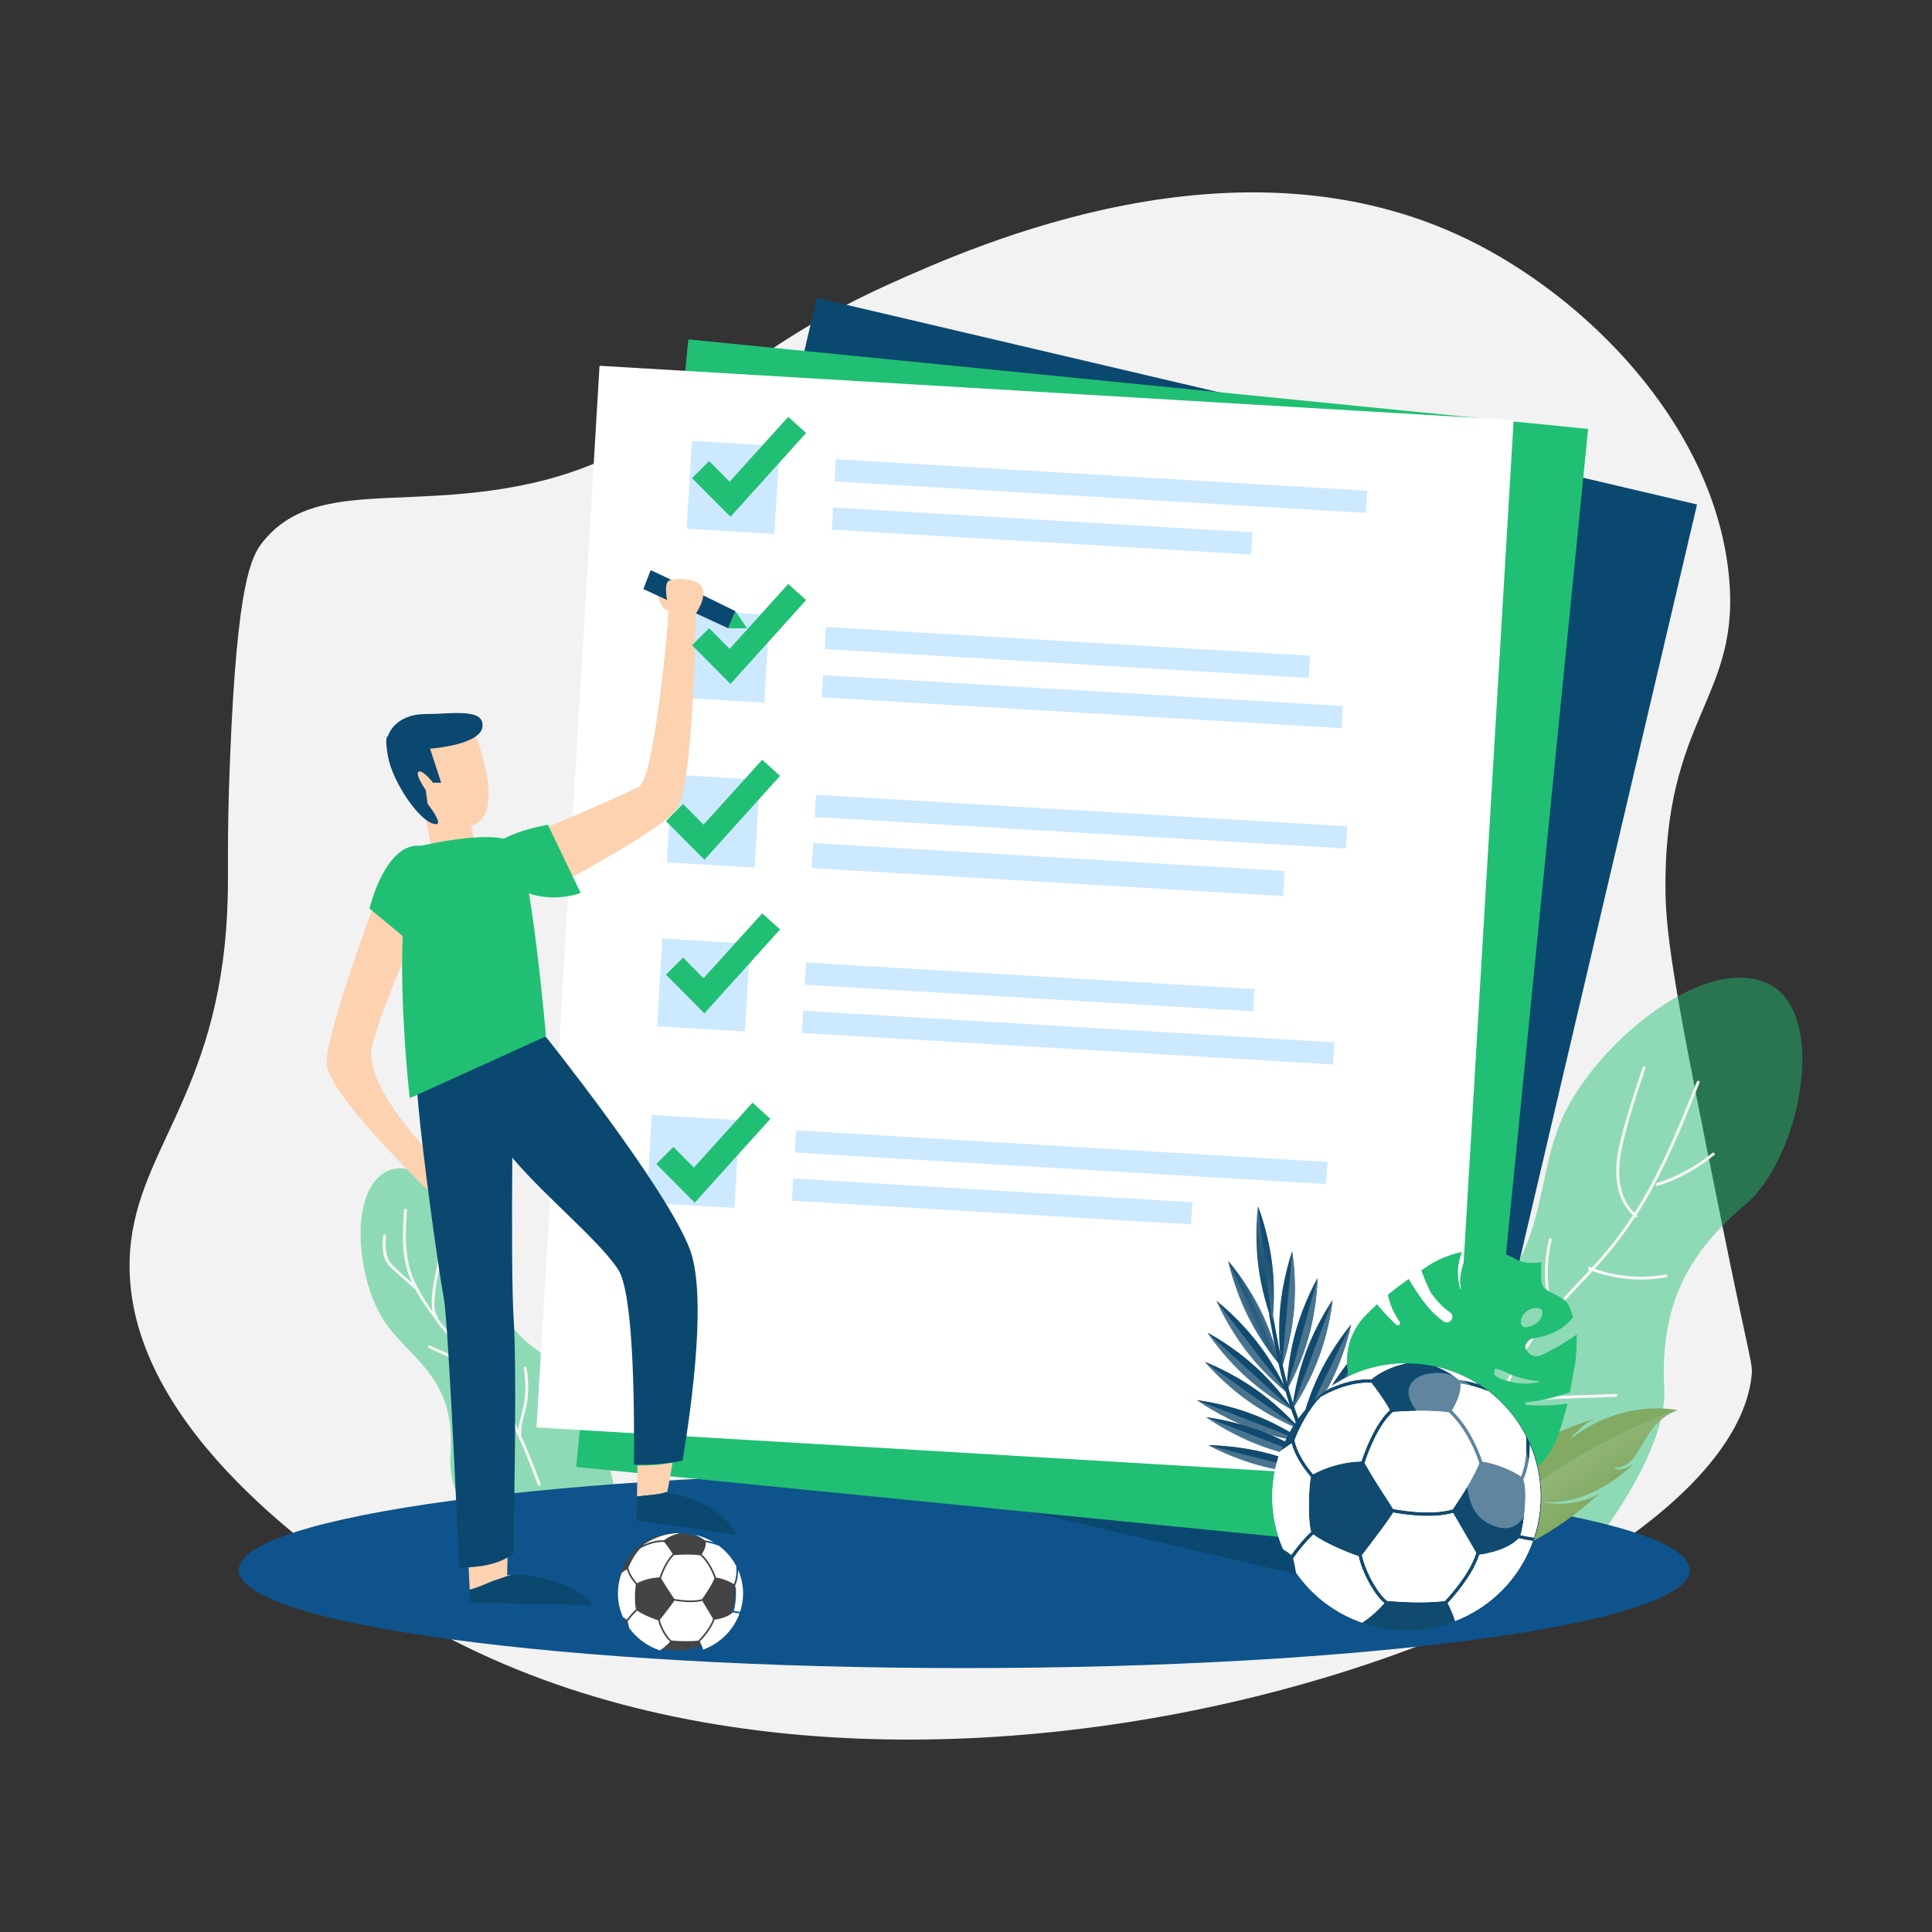 <svg width="1304" height="1304" viewBox="0 0 1304 1304" fill="none" xmlns="http://www.w3.org/2000/svg">
<rect x="0" y="0" width="1304" height="1304" fill="#333333" stroke="none"/>
<path d="M251.15 1074.37C209.161 1045.29 84.695 959.157 87.498 850.73C89.389 777.901 147.352 741.454 153.35 615.358C154.654 588.495 152.763 573.369 155.306 511.038C160.066 392.374 169.65 375.422 177.474 365.642C208.249 327.239 260.213 340.866 331.346 331.086C453.922 314.199 470.092 250.107 600.622 191.558C659.041 165.347 835.473 86.194 990.518 161.566C1070 200.229 1154.89 284.859 1166.56 385.202C1176.66 471.983 1121.77 482.024 1124.18 604.926C1124.9 641.112 1137.28 702.269 1161.99 824.65C1181.42 920.82 1183.25 919.776 1182.21 928.97C1163.23 1096.47 576.303 1299.44 251.15 1074.37Z" fill="#F2F2F2"/>
<path opacity="0.47" d="M355.796 1044.89C355.796 1044.89 300.441 1033.42 304.093 980.543C307.744 927.665 274.427 916.516 257.931 889.458C241.436 862.4 235.502 807.697 258.714 791.919C281.925 776.206 324.891 818.977 328.086 848.382C331.281 877.722 341.583 899.043 370.988 916.907C400.393 934.707 420.605 1014.12 414.672 1019.99C408.739 1025.79 355.796 1044.89 355.796 1044.89Z" fill="#21BF73"/>
<path d="M272.731 816.891C271.819 830.518 270.906 844.601 275.013 857.836C278.991 870.616 287.336 881.96 295.226 892.588C303.571 903.868 313.09 914.169 322.088 924.862C331.02 935.49 338.518 946.965 344.843 959.288C351.95 973.11 357.622 987.65 363.034 1002.19C363.49 1003.36 365.381 1002.84 364.925 1001.67C355.797 977.087 345.821 952.376 329.782 931.317C313.025 909.279 291.574 890.11 279.708 864.617C272.731 849.621 273.579 832.995 274.622 816.891C274.818 815.587 272.862 815.587 272.731 816.891Z" fill="#F7F7F7"/>
<path d="M295.29 888.154C292.422 885.546 293.269 878.179 293.53 874.788C293.921 868.92 295.16 863.183 296.334 857.38C298.42 847.013 300.441 836.451 298.159 825.954C297.898 824.715 296.008 825.236 296.268 826.475C299.007 838.994 295.356 851.447 293.074 863.704C292.03 869.246 291.248 874.854 291.444 880.461C291.574 883.33 291.574 887.437 293.921 889.524C294.834 890.371 296.203 889.002 295.29 888.154Z" fill="#F7F7F7"/>
<path d="M258.583 834.169C258.061 840.689 257.67 847.73 261.778 853.207C263.995 856.206 267.059 858.488 269.797 860.966C273.123 863.9 276.383 866.834 279.708 869.768C280.621 870.615 282.055 869.246 281.077 868.398C275.731 863.639 269.993 859.14 265.038 853.989C259.691 848.513 260.017 841.275 260.539 834.169C260.604 832.93 258.648 832.93 258.583 834.169Z" fill="#F7F7F7"/>
<path d="M325.217 924.992C314.133 918.472 301.941 913.582 290.335 908.171C289.227 907.649 288.184 909.345 289.357 909.866C300.963 915.278 313.155 920.168 324.239 926.688C325.348 927.34 326.326 925.644 325.217 924.992Z" fill="#F7F7F7"/>
<path d="M351.819 968.741C351.232 960.852 354.884 953.159 355.927 945.465C356.905 938.032 356.644 930.534 355.405 923.167C355.21 921.928 353.319 922.45 353.514 923.688C354.884 931.773 354.949 939.988 353.58 948.073C352.406 954.984 349.342 961.635 349.863 968.741C349.928 969.98 351.884 969.98 351.819 968.741Z" fill="#F7F7F7"/>
<path opacity="0.47" d="M930.665 1037.14C930.665 1037.14 894.349 949.182 971.48 904.39C1048.61 859.532 1032.64 802.612 1054.74 754.038C1076.84 705.464 1147.46 645.48 1191.27 662.954C1235.08 680.428 1216.05 780.705 1178.16 812.849C1140.28 844.992 1120.33 879.483 1123.27 937.316C1126.27 995.148 1034.72 1098.23 1020.97 1095.56C1007.21 1092.88 930.665 1037.14 930.665 1037.14Z" fill="#21BF73"/>
<path d="M1001.6 1015.75C997.104 997.169 1002.39 976.892 1008.38 959.222C1014.64 940.771 1022.79 922.124 1033.62 905.824C1045.94 887.372 1062.11 871.985 1077.04 855.685C1092.23 839.059 1105.07 820.933 1115.77 801.112C1127.96 778.488 1137.54 754.56 1147.13 730.696C1147.58 729.523 1145.69 729.001 1145.24 730.175C1136.37 752.278 1127.5 774.38 1116.48 795.57C1105.73 816.304 1092.82 835.408 1077.1 852.686C1062.37 868.92 1046.33 884.112 1033.75 902.172C1022.73 918.016 1014.51 936.272 1007.99 954.398C1001.08 973.566 994.822 995.93 999.712 1016.27C999.973 1017.51 1001.86 1016.99 1001.6 1015.75Z" fill="#F7F7F7"/>
<path d="M1105.01 820.216C1091.19 808.806 1091.38 789.507 1094.97 773.468C1098.95 755.668 1104.75 738.129 1110.62 720.916C1111.01 719.743 1109.12 719.221 1108.73 720.395C1105.47 729.979 1102.34 739.629 1099.47 749.278C1096.66 758.667 1093.8 768.121 1092.04 777.771C1089.3 793.158 1090.73 810.892 1103.58 821.52C1104.55 822.368 1105.99 820.998 1105.01 820.216Z" fill="#F7F7F7"/>
<path d="M1118.83 800.46C1132.79 795.962 1145.7 788.92 1157.04 779.596C1158.02 778.814 1156.65 777.445 1155.67 778.227C1144.59 787.355 1131.94 794.201 1118.31 798.57C1117.14 798.961 1117.59 800.852 1118.83 800.46Z" fill="#F7F7F7"/>
<path d="M1048.22 884.829C1043.85 869.181 1043.53 852.816 1047.31 837.038C1047.57 835.799 1045.74 835.277 1045.42 836.516C1041.64 852.62 1041.9 869.376 1046.33 885.35C1046.66 886.524 1048.55 886.002 1048.22 884.829Z" fill="#F7F7F7"/>
<path d="M1072.48 856.989C1089.1 863.574 1107.16 865.269 1124.7 862.074C1125.94 861.879 1125.42 859.988 1124.18 860.184C1106.97 863.313 1089.3 861.553 1073 855.098C1071.82 854.642 1071.3 856.532 1072.48 856.989Z" fill="#F7F7F7"/>
<path d="M1015.82 960.461C1017.38 945.074 1036.88 944.813 1048.35 944.357C1062.43 943.835 1076.45 943.314 1090.54 942.792C1091.77 942.727 1091.77 940.771 1090.54 940.836C1074.04 941.488 1057.48 941.814 1040.98 942.727C1029.7 943.314 1015.23 947.03 1013.86 960.461C1013.73 961.7 1015.69 961.7 1015.82 960.461Z" fill="#F7F7F7"/>
<path d="M650.826 1125.87C921.254 1125.87 1140.48 1096.24 1140.48 1059.7C1140.48 1023.15 921.254 993.518 650.826 993.518C380.399 993.518 161.174 1023.15 161.174 1059.7C161.174 1096.24 380.399 1125.87 650.826 1125.87Z" fill="#0E538C"/>
<path d="M1145.41 340.495L551.314 201.048L376.558 945.577L970.658 1085.02L1145.41 340.495Z" fill="#0B4870"/>
<path d="M1071.89 289.505L464.607 229.077L388.878 990.125L996.16 1050.55L1071.89 289.505Z" fill="#21BF73"/>
<path d="M1021.63 283.513L404.652 246.886L362.113 963.446L979.096 1000.07L1021.63 283.513Z" fill="white"/>
<path d="M526.218 301.132L466.993 297.616L463.478 356.841L522.702 360.357L526.218 301.132Z" fill="#CCE9FF"/>
<path d="M519.438 415.03L460.212 411.514L456.696 470.74L515.922 474.256L519.438 415.03Z" fill="#CCE9FF"/>
<path d="M512.853 526.323L453.628 522.807L450.112 582.032L509.337 585.548L512.853 526.323Z" fill="#CCE9FF"/>
<path d="M506.268 636.962L447.043 633.446L443.527 692.671L502.752 696.187L506.268 636.962Z" fill="#CCE9FF"/>
<path d="M499.161 756.075L439.935 752.559L436.42 811.784L495.645 815.3L499.161 756.075Z" fill="#CCE9FF"/>
<path d="M922.799 331.231L564.194 309.943L563.305 324.912L921.91 346.2L922.799 331.231Z" fill="#CCE9FF"/>
<path d="M845.41 359.309L562.301 342.503L561.412 357.472L844.522 374.279L845.41 359.309Z" fill="#CCE9FF"/>
<path d="M884.233 442.557L557.518 423.162L556.629 438.131L883.344 457.526L884.233 442.557Z" fill="#CCE9FF"/>
<path d="M906.378 476.522L555.583 455.697L554.694 470.666L905.49 491.491L906.378 476.522Z" fill="#CCE9FF"/>
<path d="M909.367 557.727L550.763 536.439L549.874 551.408L908.479 572.696L909.367 557.727Z" fill="#CCE9FF"/>
<path d="M867.082 587.891L548.828 568.998L547.823 585.919L866.077 604.813L867.082 587.891Z" fill="#CCE9FF"/>
<path d="M846.7 667.62L544.065 649.654L543.177 664.623L845.811 682.589L846.7 667.62Z" fill="#CCE9FF"/>
<path d="M900.697 703.508L542.092 682.219L541.203 697.188L899.809 718.477L900.697 703.508Z" fill="#CCE9FF"/>
<path d="M895.937 784.223L537.332 762.935L536.443 777.904L895.048 799.193L895.937 784.223Z" fill="#CCE9FF"/>
<path d="M804.806 811.435L535.365 795.44L534.476 810.409L803.918 826.404L804.806 811.435Z" fill="#CCE9FF"/>
<path d="M368.901 558.568C368.901 558.568 421.322 536.4 431.363 530.924C441.469 525.447 451.053 423.539 451.314 410.043L469.57 414.607C469.57 414.607 468.462 532.684 456.074 547.093C443.686 561.502 380.377 595.146 380.377 595.146L368.901 558.568Z" fill="#FCD2B1"/>
<path d="M443.947 402.023C443.947 402.023 445.772 411.673 451.836 412.52C457.899 413.368 451.836 402.023 451.836 402.023H443.947Z" fill="#FCD2B1"/>
<path d="M439.122 384.876C440.817 385.136 496.433 412.52 496.433 412.52L491.543 424.061L434.232 397.59L439.122 384.876Z" fill="#0B4870"/>
<path d="M451.966 412.586C451.966 412.586 446.62 393.808 451.771 391.787C456.922 389.766 471.331 390.352 473.939 396.677C476.547 403.001 471.918 410.499 469.31 414.803C466.767 419.171 453.14 417.476 451.966 412.586Z" fill="#FCD2B1"/>
<path d="M491.543 424.061H504.191L496.433 412.521L491.543 424.061Z" fill="#21BF73"/>
<path d="M493.042 348.82L467.093 322.74L478.633 311.2L492.455 325.152L532.032 281.338L544.094 292.226L493.042 348.82Z" fill="#21BF73"/>
<path d="M493.042 461.616L467.093 435.536L478.633 423.996L492.455 437.948L532.032 394.134L544.094 405.022L493.042 461.616Z" fill="#21BF73"/>
<path d="M475.438 580.28L449.489 554.2L461.029 542.66L474.852 556.612L514.428 512.798L526.49 523.686L475.438 580.28Z" fill="#21BF73"/>
<path d="M475.438 683.948L449.489 657.868L461.029 646.327L474.852 660.28L514.428 616.466L526.49 627.354L475.438 683.948Z" fill="#21BF73"/>
<path d="M468.918 811.74L442.969 785.66L454.509 774.12L468.332 788.072L507.908 744.258L519.97 755.146L468.918 811.74Z" fill="#21BF73"/>
<path d="M400.458 1083.49C385.332 1064.32 350.515 1062.56 344.973 1062.83C340.474 1064.39 336.106 1065.82 331.998 1067.19C327.108 1069.21 322.153 1071.56 316.937 1072.8C317.198 1078.41 317.328 1081.67 317.328 1081.67L400.458 1083.49Z" fill="#0B4870"/>
<path d="M453.988 987.128C446.164 988.823 438.144 989.214 430.255 989.149C430.19 997.038 430.059 1004.21 429.929 1010.08C436.579 1009.17 443.947 1009.1 450.402 1006.95C450.793 1004.93 452.227 997.495 453.988 987.128Z" fill="#FCD2B1"/>
<path d="M257.67 596.645C257.67 596.645 219.854 695.619 220.506 717.787C221.158 739.955 298.746 812.979 298.746 812.979L301.354 790.159C301.354 790.159 243.978 735.391 251.15 706.051C258.322 676.711 288.119 611.837 288.119 611.837L257.67 596.645Z" fill="#FCD2B1"/>
<path d="M497.607 1035.9C482.154 1010.6 450.271 1007.47 450.271 1007.47C450.271 1007.47 450.337 1007.27 450.402 1006.95C443.882 1009.04 436.514 1009.17 429.929 1010.08C429.668 1019.99 429.473 1026.25 429.473 1026.25L497.607 1035.9Z" fill="#0B4870"/>
<path d="M249.39 613.206C249.39 613.206 260.018 568.022 284.207 570.891C308.396 573.76 277.883 636.808 277.883 636.808L249.39 613.206Z" fill="#21BF73"/>
<path d="M345.038 1062.83C343.278 1062.89 342.3 1063.22 342.3 1063.22C342.3 1063.22 342.43 1056.89 342.626 1046.92C335.454 1052.52 325.739 1053.7 316.155 1053.83C316.481 1061.52 316.807 1068.04 317.002 1072.87C322.218 1071.63 327.174 1069.28 332.064 1067.26C336.171 1065.82 340.54 1064.39 345.038 1062.83Z" fill="#FCD2B1"/>
<path d="M346.734 890.958C344.126 852.294 346.799 696.792 346.799 696.792H278.991C278.991 696.792 280.034 725.546 283.751 760.102C288.836 807.046 297.312 864.617 299.464 875.571C302.137 889.328 307.288 998.538 309.896 1058.13C323.197 1057.87 336.563 1056.31 346.473 1048.55C347.321 1007.08 348.69 920.037 346.734 890.958Z" fill="#0B4870"/>
<path d="M460.703 985.824C467.419 945.335 477.133 872.311 465.332 842.449C448.641 800.069 368.445 699.792 368.445 699.792L321.11 699.726C308.331 697.836 308.917 729.588 337.931 771.251C357.491 799.352 402.74 834.69 417.215 856.858C427.06 871.92 428.299 939.923 427.907 988.628C438.861 988.693 449.945 988.171 460.703 985.824Z" fill="#0B4870"/>
<path d="M284.207 537.77L291.705 574.347L321.371 573.499L313.873 537.77H284.207Z" fill="#FCD2B1"/>
<path d="M321.11 496.889C321.11 496.889 340.67 545.528 321.11 556.221C301.55 566.849 281.403 550.744 280.816 539.53C280.23 528.316 269.276 504.387 269.276 504.387L321.11 496.889Z" fill="#FCD2B1"/>
<path d="M292.292 528.316H297.768L290.27 505.3C290.27 505.3 324.5 503.018 325.674 490.304C326.848 477.655 304.419 481.958 287.402 481.958C265.82 481.958 261.778 496.954 261.778 496.954C261.778 496.954 259.366 496.368 261.778 510.19C264.973 528.316 284.207 556.286 294.313 556.286C299.464 556.286 288.575 542.464 288.575 542.464L287.402 533.271C287.402 533.271 279.904 522.643 282.512 520.883C285.12 519.057 292.292 528.316 292.292 528.316Z" fill="#0B4870"/>
<path d="M284.207 570.891C284.207 570.891 338.193 557.981 348.299 570.369C358.405 582.757 368.511 699.465 368.511 699.465L276.579 741.193C276.579 741.193 260.93 606.034 284.207 570.891Z" fill="#21BF73"/>
<path d="M369.814 556.678C369.814 556.678 326.782 563.719 331.02 579.628C335.193 595.537 361.403 612.75 391.917 602.774L369.814 556.678Z" fill="#21BF73"/>
<g clip-path="url(#clip0)">
<path d="M850.64 884.165C860.306 903.618 863.938 921.46 863.938 921.46C863.938 921.46 851.895 907.761 842.226 888.311C832.557 868.86 828.928 851.03 828.928 851.03C828.928 851.03 840.971 864.712 850.64 884.165Z" fill="url(#paint0_linear)"/>
<path d="M828.928 851.03C828.928 851.03 840.971 864.725 850.64 884.179C860.309 903.632 863.938 921.473 863.938 921.473L828.928 851.03Z" fill="url(#paint1_linear)"/>
<path d="M848.816 906.393C862.08 923.618 869.109 940.424 869.109 940.424C869.109 940.424 854.646 929.304 841.368 912.081C828.09 894.859 821.075 878.054 821.075 878.054C821.075 878.054 835.552 889.173 848.816 906.393Z" fill="url(#paint2_linear)"/>
<path d="M821.075 878.054C821.075 878.054 835.552 889.173 848.816 906.393C862.08 923.613 869.109 940.424 869.109 940.424L821.075 878.054Z" fill="url(#paint3_linear)"/>
<path d="M847.278 922.488C863.393 937.104 873.298 952.406 873.298 952.406C873.298 952.406 857.072 944.011 840.957 929.398C824.842 914.785 814.948 899.483 814.948 899.483C814.948 899.483 831.16 907.874 847.278 922.488Z" fill="url(#paint4_linear)"/>
<path d="M814.948 899.483C814.948 899.483 831.171 907.874 847.289 922.488C863.407 937.101 873.309 952.406 873.309 952.406L814.948 899.483Z" fill="url(#paint5_linear)"/>
<path d="M848.061 938.187C865.828 950.769 877.504 964.777 877.504 964.777C877.504 964.777 860.384 958.384 842.62 945.805C824.856 933.226 813.194 919.215 813.194 919.215C813.194 919.215 830.3 925.608 848.061 938.187Z" fill="url(#paint6_linear)"/>
<path d="M813.179 919.215C813.179 919.215 830.3 925.608 848.061 938.187C865.822 950.766 877.504 964.777 877.504 964.777L813.179 919.215Z" fill="url(#paint7_linear)"/>
<path d="M846.337 954.912C866.658 962.768 881.432 973.492 881.432 973.492C881.432 973.492 863.26 971.48 842.939 963.625C822.618 955.769 807.844 945.048 807.844 945.048C807.844 945.048 826.016 947.06 846.337 954.912Z" fill="url(#paint8_linear)"/>
<path d="M807.844 945.048C807.844 945.048 826.016 947.06 846.337 954.912C866.658 962.765 881.432 973.492 881.432 973.492L807.844 945.048Z" fill="url(#paint9_linear)"/>
<path d="M873.332 884.198C871.41 905.818 865.175 922.93 865.175 922.93C865.175 922.93 862.061 904.992 863.982 883.374C865.903 861.757 872.135 844.625 872.135 844.625C872.135 844.625 875.255 862.564 873.332 884.198Z" fill="url(#paint10_linear)"/>
<path d="M872.135 844.625C872.135 844.625 875.253 862.564 873.329 884.184C871.405 905.804 865.173 922.916 865.173 922.916L872.135 844.625Z" fill="url(#paint11_linear)"/>
<path d="M883.339 901.813C877.584 922.748 868.393 938.483 868.393 938.483C868.393 938.483 868.529 920.279 874.284 899.347C880.039 878.416 889.233 862.677 889.233 862.677C889.233 862.677 889.094 880.881 883.339 901.813Z" fill="url(#paint12_linear)"/>
<path d="M889.233 862.677C889.233 862.677 889.094 880.881 883.339 901.813C877.584 922.745 868.393 938.483 868.393 938.483L889.233 862.677Z" fill="url(#paint13_linear)"/>
<path d="M890.18 915.984C882.654 936.355 872.135 951.253 872.135 951.253C872.135 951.253 873.831 933.129 881.357 912.758C888.883 892.388 899.402 877.49 899.402 877.49C899.402 877.49 897.714 895.622 890.18 915.984Z" fill="url(#paint14_linear)"/>
<path d="M899.41 877.495C899.41 877.495 897.714 895.622 890.18 915.984C882.645 936.347 872.135 951.253 872.135 951.253L899.41 877.495Z" fill="url(#paint15_linear)"/>
<path d="M898.977 931.313C889.478 950.849 877.554 964.65 877.554 964.65C877.554 964.65 881.019 946.778 890.527 927.242C900.035 907.706 911.95 893.908 911.95 893.908C911.95 893.908 908.474 911.78 898.977 931.313Z" fill="url(#paint16_linear)"/>
<path d="M911.95 893.908C911.95 893.908 908.474 911.78 898.977 931.313C889.48 950.847 877.554 964.65 877.554 964.65L911.95 893.908Z" fill="url(#paint17_linear)"/>
<path d="M854.904 980.739C876.022 986.151 891.959 995.062 891.959 995.062C891.959 995.062 873.676 995.201 852.564 989.791C831.452 984.382 815.503 975.466 815.503 975.466C815.503 975.466 833.795 975.327 854.904 980.739Z" fill="url(#paint18_linear)"/>
<path d="M815.503 975.466C815.503 975.466 833.787 975.327 854.896 980.739C876.005 986.151 891.959 995.062 891.959 995.062L815.503 975.466Z" fill="url(#paint19_linear)"/>
<path d="M919.473 966.502C906.348 983.83 891.959 995.062 891.959 995.062C891.959 995.062 898.852 978.202 911.98 960.874C925.108 943.547 939.494 932.317 939.494 932.317C939.494 932.317 932.601 949.177 919.473 966.502Z" fill="url(#paint20_linear)"/>
<path d="M939.494 932.317C939.494 932.317 932.601 949.177 919.473 966.502C906.345 983.827 891.959 995.062 891.959 995.062L939.494 932.317Z" fill="url(#paint21_linear)"/>
<path d="M905.726 942.013C894.569 960.65 881.482 973.365 881.482 973.365C881.482 973.365 886.507 955.863 897.675 937.223C908.843 918.582 921.93 905.87 921.93 905.87C921.93 905.87 916.905 923.375 905.726 942.013Z" fill="url(#paint22_linear)"/>
<path d="M921.93 905.87C921.93 905.87 916.905 923.375 905.726 942.013C894.547 960.65 881.482 973.365 881.482 973.365L921.93 905.87Z" fill="url(#paint23_linear)"/>
<path d="M852.533 966.419C872.854 974.274 887.629 984.999 887.629 984.999C887.629 984.999 869.459 982.987 849.138 975.131C828.817 967.276 814.04 956.554 814.04 956.554C814.04 956.554 832.213 958.566 852.533 966.419Z" fill="url(#paint24_linear)"/>
<path d="M814.04 956.554C814.04 956.554 832.213 958.566 852.533 966.419C872.854 974.272 887.629 984.999 887.629 984.999L814.04 956.554Z" fill="url(#paint25_linear)"/>
<path d="M911.933 953.519C900.765 972.157 887.681 984.874 887.681 984.874C887.681 984.874 892.703 967.37 903.874 948.732C915.045 930.094 928.126 917.366 928.126 917.366C928.126 917.366 923.104 934.882 911.933 953.519Z" fill="url(#paint26_linear)"/>
<path d="M928.126 917.366C928.126 917.366 923.104 934.882 911.933 953.519C900.762 972.157 887.681 984.874 887.681 984.874L928.126 917.366Z" fill="url(#paint27_linear)"/>
<path d="M857.769 886.815C857.769 886.815 860.892 905.431 864.526 921.628C871.339 951.991 886.937 1000.19 920.325 1026.43" stroke="#114A6F" stroke-width="2.53" stroke-miterlimit="10"/>
<path d="M858.533 852.636C861.2 874.178 858.702 892.211 858.702 892.211C858.702 892.211 851.87 875.32 849.213 853.794C846.557 832.268 849.041 814.219 849.041 814.219C849.041 814.219 855.862 831.096 858.533 852.636Z" fill="url(#paint28_linear)"/>
<path d="M849.041 814.205C849.041 814.205 855.862 831.096 858.53 852.625C861.198 874.154 858.699 892.214 858.699 892.214L849.041 814.205Z" fill="url(#paint29_linear)"/>
<path d="M1030.61 1005.85C1088.52 964.971 1132.25 951.817 1132.25 951.817C1105.33 962.091 1109.9 990.306 1089.33 990.748C1094.23 994.184 1102.93 987.804 1102.93 987.804C1070.73 1018.37 1042.6 1014.18 1038.72 1013.42C1063.09 1018.82 1079.67 1008.06 1079.67 1008.06C1015.19 1066.07 970.258 1055.14 963.107 1052.87L962.147 1051.8C962.147 1051.72 962.163 1051.65 962.169 1051.57C970.575 1046.41 994.283 1031.52 1030.61 1005.85Z" fill="url(#paint30_linear)"/>
<path d="M1011.25 986.549C1005.79 990.275 998.258 1004.53 998.258 1004.53C1023.2 972.696 1075.69 957.859 1075.69 957.859C1068 961.029 1059.48 971.621 1059.48 971.621C1095.59 943.185 1132.25 951.817 1132.25 951.817C1132.25 951.817 1088.52 964.971 1030.61 1005.85C994.283 1031.52 970.575 1046.41 962.169 1051.57C964.856 1009.68 1011.25 986.549 1011.25 986.549Z" fill="url(#paint31_linear)"/>
<path d="M974.664 949.08C952 993.788 947.486 952.9 914.887 1032.15" stroke="#FDF9E7" stroke-width="3.96" stroke-miterlimit="10"/>
<path d="M921.841 887.808C917.709 891.994 914.464 896.963 912.295 902.421C910.127 907.879 909.081 913.714 909.218 919.581C909.355 925.449 910.673 931.23 913.094 936.581C915.515 941.932 918.99 946.745 923.312 950.736L929.497 956.449C933.834 960.456 939.546 962.659 945.462 962.608C951.378 962.556 957.05 960.254 961.317 956.173C962.514 955.027 964.07 954.324 965.725 954.181C967.379 954.037 969.034 954.463 970.412 955.386C971.79 956.309 972.809 957.674 973.3 959.254C973.791 960.833 973.724 962.533 973.109 964.07C970.922 969.541 970.919 975.638 973.101 981.112C975.283 986.586 979.484 991.022 984.844 993.512L990.565 996.168C1013.8 1006.95 1041.34 995.809 1050.41 971.942C1053.46 963.914 1055.98 955.696 1057.96 947.342C1048.76 948.793 1039.62 948.945 1030.35 948.309C1030.12 948.29 1029.9 948.185 1029.74 948.014C1029.58 947.844 1029.49 947.62 1029.49 947.386C1029.48 947.153 1029.57 946.927 1029.73 946.753C1029.88 946.578 1030.1 946.468 1030.33 946.444C1040.28 945.462 1050.29 942.986 1059.61 939.683C1059.84 938.547 1060.06 937.413 1060.26 936.275L1063.32 919.019C1063.91 915.644 1064.23 904.093 1064.31 900.724C1062.14 902.073 1052.09 908.809 1050.15 909.646C1042.84 912.786 1036.23 919.663 1030.54 911.65C1029.67 910.437 1028.93 908.654 1029.66 907.161C1030.1 906.232 1030.76 905.419 1031.58 904.787L1031.51 904.743C1031.64 904.674 1031.77 904.613 1031.91 904.547C1032.45 904.182 1033.04 903.887 1033.66 903.668C1033.68 903.614 1033.72 903.567 1033.76 903.532C1033.81 903.496 1033.86 903.474 1033.92 903.466C1034.22 903.424 1034.52 903.375 1034.82 903.328C1035.31 903.215 1035.81 903.131 1036.32 903.076L1036.78 902.99H1036.81C1042.92 901.852 1048.99 899.851 1054.08 896.307C1056.96 894.27 1059.54 891.852 1061.76 889.121C1061.03 886.543 1060.14 884.012 1059.1 881.542C1056.5 875.359 1047.9 873.99 1042.74 869.684C1038.85 866.439 1040.53 858.224 1040.24 852.008C1033.76 853.114 1027.78 852.68 1022.63 849.775C1016.2 846.148 1009.05 843.89 1001.66 843.749C998.315 843.684 994.969 843.869 991.651 844.302C987.423 852.379 984.311 860.914 986.174 870.052C986.246 870.405 985.738 870.483 985.618 870.157C983.551 863.632 983.358 856.662 985.063 850.035C985.478 848.38 985.99 846.751 986.596 845.156C977.895 846.968 969.642 850.479 962.313 855.485L959.396 857.481C960.684 860.881 962.008 864.267 963.482 867.592C964.222 869.281 965.019 870.956 965.872 872.614C969.52 877.608 973.645 882.302 978.72 885.69C982.831 888.432 978.545 894.79 974.428 892.048C965.844 886.321 959.781 877.542 954.227 869.046C953.019 867.199 951.861 865.317 950.781 863.39C945.951 866.735 941.277 870.284 936.759 874.037C937.13 875.355 937.505 876.671 937.887 877.987C939.341 883.054 941.815 887.819 944.793 892.214C945.832 893.745 943.788 895.503 942.414 894.256C938.217 890.456 934.38 886.265 930.724 881.915C930.297 881.409 929.891 880.898 929.486 880.384C927.112 882.567 924.791 884.807 922.524 887.103L921.841 887.808ZM1000.95 951.604C1006.31 952.049 1011.06 955.322 1013.47 958.71C1013.69 959.03 1013.87 959.382 1013.98 959.755C1015.92 962.104 1016.1 964.73 1011.95 967.176C1007.7 969.683 1002.53 967.436 999.962 966.143C996.589 964.443 992.331 961.809 992.275 957.867C992.228 954.177 996.936 951.272 1000.95 951.604ZM1029.24 886.08C1032.16 883.275 1035.77 882.401 1038.23 882.918C1038.46 882.97 1038.68 883.069 1038.87 883.211C1040.71 883.421 1041.75 884.787 1040.52 888.51C1039.24 892.33 1035.8 894.021 1034 894.762C1031.66 895.732 1028.52 896.697 1027.06 894.516C1025.7 892.49 1027.07 888.181 1029.24 886.08ZM994.799 876.365C993.505 873.36 993.111 870.325 993.133 867.078C993.133 866.879 993.411 866.89 993.458 867.055C994.385 870.072 995.629 872.983 997.17 875.74C998.402 877.998 1000.78 879.98 1001.28 882.542C1001.31 882.688 1001.3 882.838 1001.25 882.978C1001.2 883.118 1001.11 883.243 1001 883.341C1000.89 883.438 1000.75 883.505 1000.61 883.535C1000.46 883.564 1000.31 883.556 1000.17 883.51C997.336 882.509 995.901 878.919 994.799 876.365ZM1007.29 926.117C1007.16 925.885 1007.1 925.624 1007.1 925.359C1007.11 925.095 1007.18 924.836 1007.31 924.607C1007.45 924.379 1007.64 924.189 1007.87 924.056C1008.1 923.923 1008.36 923.851 1008.62 923.848C1013.33 923.875 1017.64 927.341 1022.05 928.734C1027.41 930.423 1033.08 931.75 1038.67 932.275C1038.98 932.306 1039.09 932.787 1038.74 932.856C1033.01 933.978 1027.5 934.323 1021.75 933.079C1016.86 932.032 1010.02 930.744 1007.29 926.128V926.117ZM943.736 926.797C948.624 924.475 954.443 925.545 958.338 929.036C960.878 931.311 960.209 936.377 957.633 938.303C957.252 938.605 956.852 938.882 956.436 939.133C955.726 939.655 955.537 939.763 955.881 939.459C956.173 939.199 956.037 939.274 955.467 939.691L954.168 940.537C952.958 941.19 951.662 941.671 950.318 941.966C947.603 942.577 944.765 942.345 942.187 941.3C938.675 939.865 936.818 936.123 938.578 932.571C938.721 932.292 938.886 932.025 939.072 931.772C940.01 929.602 941.89 927.684 943.736 926.808V926.797Z" fill="url(#paint32_linear)"/>
<path d="M921.841 887.808C917.709 891.994 914.464 896.963 912.295 902.421C910.127 907.879 909.081 913.714 909.218 919.581C909.355 925.449 910.673 931.229 913.094 936.581C915.515 941.932 918.99 946.745 923.312 950.736L929.497 956.449C933.834 960.456 939.546 962.659 945.462 962.608C951.378 962.556 957.051 960.254 961.317 956.173C962.513 955.026 964.067 954.321 965.721 954.176C967.375 954.031 969.029 954.453 970.408 955.374L970.428 955.391L1040.25 852.016C1040.24 852.006 1040.23 851.995 1040.23 851.983C1033.75 853.089 1027.78 852.647 1022.64 849.744C1016.2 846.118 1009.05 843.86 1001.65 843.719C998.313 843.655 994.972 843.84 991.659 844.272C987.431 852.348 984.319 860.883 986.182 870.021C986.254 870.375 985.746 870.452 985.627 870.126C983.559 863.602 983.367 856.632 985.072 850.004C985.487 848.35 985.998 846.721 986.604 845.126C977.904 846.938 969.651 850.448 962.322 855.455L959.404 857.451C960.692 860.85 962.016 864.236 963.49 867.561C964.231 869.251 965.027 870.925 965.881 872.584C969.528 877.578 973.654 882.271 978.728 885.66C982.84 888.402 978.553 894.759 974.436 892.017C965.853 886.29 959.79 877.512 954.235 869.015C953.027 867.169 951.87 865.287 950.79 863.36C945.959 866.704 941.285 870.253 936.768 874.007C937.138 875.324 937.514 876.641 937.895 877.957C939.341 883.054 941.815 887.819 944.793 892.214C945.832 893.745 943.788 895.503 942.414 894.256C938.217 890.456 934.38 886.265 930.724 881.915C930.297 881.409 929.891 880.898 929.486 880.384C927.112 882.567 924.791 884.807 922.524 887.103L921.841 887.808ZM994.799 876.365C993.505 873.36 993.111 870.325 993.133 867.078C993.133 866.879 993.411 866.89 993.458 867.055C994.385 870.072 995.63 872.983 997.17 875.74C998.402 877.998 1000.78 879.98 1001.28 882.542C1001.31 882.688 1001.3 882.838 1001.25 882.978C1001.2 883.118 1001.11 883.243 1001 883.341C1000.89 883.438 1000.75 883.505 1000.61 883.535C1000.46 883.564 1000.31 883.556 1000.17 883.51C997.336 882.509 995.901 878.919 994.799 876.365ZM943.736 926.808C948.624 924.486 954.443 925.556 958.338 929.047C960.878 931.322 960.209 936.388 957.633 938.314C957.252 938.616 956.852 938.893 956.436 939.144C955.726 939.666 955.537 939.774 955.881 939.47C956.173 939.21 956.037 939.285 955.467 939.702L954.168 940.548C952.958 941.197 951.662 941.675 950.318 941.966C947.603 942.577 944.765 942.345 942.187 941.3C938.675 939.865 936.818 936.123 938.578 932.571C938.721 932.292 938.886 932.025 939.072 931.772C940.01 929.602 941.89 927.684 943.736 926.808Z" fill="#21BF73"/>
<path d="M871.199 1055.35C846.215 1012.23 861.081 957.137 904.421 932.281C947.761 907.424 1003.17 922.225 1028.16 965.327C1053.16 1008.43 1038.27 1063.53 994.935 1088.39C951.6 1113.24 896.19 1098.45 871.199 1055.35Z" fill="#114A6F"/>
<path d="M1028.25 998.681C1031.11 1006.45 1028.79 1028.14 1026.25 1036.14C1029.38 1036.81 1032.43 1037.36 1035.41 1037.77C1042.08 1017.21 1041.08 994.95 1032.59 975.07C1032.66 981.687 1031.88 990.494 1028.25 998.681ZM998.322 987.348C998.003 986.392 997.489 984.861 996.731 982.926C994.878 978.14 992.661 973.502 990.099 969.053C986.401 962.679 982.27 957.375 977.793 953.282C967.926 951.999 955.603 951.9 940.155 953.005C930.569 961.64 924.076 978.611 921.719 985.554C921.483 986.254 921.269 986.884 921.091 987.448C921.877 988.846 922.699 990.286 923.518 991.71C927.232 998.114 930.791 1003.62 934.228 1008.94C936.326 1012.18 938.328 1015.24 940.288 1018.44C940.935 1018.56 942.073 1018.77 943.589 1019.02C947.198 1019.61 950.831 1020.04 954.365 1020.35C961.78 1020.96 972.304 1021.18 980.53 1018.71C986.696 1009.55 993.627 998.882 998.427 987.691C998.399 987.594 998.355 987.478 998.322 987.362V987.348ZM1032.59 975.062C1032.53 974.938 1032.48 974.813 1032.43 974.695C1032.48 974.819 1032.53 974.946 1032.59 975.07L1032.59 975.062ZM936.365 1080.54C948.358 1081.44 961.35 1082.08 975.144 1080.61C975.63 1080.11 976.427 1079.25 977.418 1078.13C979.07 1076.29 981.582 1073.36 984.264 1069.83C988.481 1064.27 993.955 1056.03 996.342 1048.08C995.435 1046.49 994.399 1044.7 993.197 1042.61C991.659 1039.96 990.027 1037.18 988.367 1034.33C985.799 1029.95 983.167 1025.45 980.73 1021.2C966.572 1025.21 947.075 1022.17 940.385 1020.93C935.463 1028.42 929.794 1035.85 924.339 1043.04C922.674 1045.22 920.966 1047.46 919.292 1049.67C920.456 1055.27 923.329 1062.36 927.024 1068.74L926.591 1068.99L926.61 1069.02L927.043 1068.77C930.191 1074.22 933.564 1078.48 936.357 1080.54H936.365ZM980.019 952.043C984.461 956.231 988.547 961.541 992.195 967.84C995.618 973.786 998.437 980.057 1000.61 986.56C1009.23 987.486 1022.02 993.028 1026.54 996.511C1030.63 986.403 1030.48 975.596 1029.85 969.255C1029.16 967.903 1028.43 966.568 1027.67 965.247C1021.83 955.158 1014.08 946.295 1004.85 939.152C1003.87 938.773 1002.9 938.4 1001.95 938.046C996.696 936.129 991.272 934.721 985.749 933.84C986.337 938.458 984.452 944.429 980.019 952.043ZM998.463 1049.39C993.991 1063.49 980.844 1078.12 977.14 1082C978.509 1084.67 980.985 1089.77 982.115 1094.09C986.376 1092.44 990.508 1090.47 994.474 1088.2C1013.22 1077.48 1027.47 1060.4 1034.63 1040.09C1031.53 1039.63 1028.34 1039.06 1025.11 1038.35C1017.78 1045.7 1005.56 1048.41 998.463 1049.39ZM864.19 979.46C864.265 979.286 864.307 979.128 864.37 978.968C864.312 979.128 864.257 979.28 864.19 979.462V979.46ZM884.949 1033.84C882.676 1026.89 883.12 1004.06 884.783 996.972C878.156 989.233 873.679 981.419 871.735 974.211C870.308 975.198 868.87 976.204 867.571 977.102C866.272 978 865.137 978.794 864.184 979.457C856.31 1000.94 856.969 1024.61 866.028 1045.63C867.977 1046.73 869.811 1048.02 871.505 1049.49C874.278 1045.53 879.692 1038.71 884.949 1033.84V1033.84ZM934.319 1081.99C931.368 1079.59 928.073 1075.37 924.933 1069.96C921.133 1063.41 918.179 1056.11 916.944 1050.33C911.447 1048.71 893.319 1041.24 886.515 1035.71C881.171 1040.69 875.411 1048 872.865 1051.83C873.665 1054.87 874.223 1058.05 874.808 1061.41C874.811 1061.42 874.811 1061.44 874.808 1061.45C885.697 1077.13 901.307 1088.95 919.384 1095.21C925.158 1091.47 931.063 1085.93 934.319 1081.99ZM925.547 930.987C931.76 925.882 939.549 922.264 948.758 920.208C933.054 920.277 917.64 924.429 904.043 932.253C900.747 934.137 897.576 936.23 894.549 938.519C901.367 935.056 913.221 930.293 925.539 930.987H925.547ZM997.544 934.072C988.987 928.715 979.591 924.818 969.745 922.543C975.118 924.669 980.131 927.606 984.605 931.253C988.985 931.84 993.31 932.783 997.536 934.072H997.544ZM886.293 995.035C896.412 989.637 907.924 986.588 918.873 986.389C920.989 979.88 927.676 961.397 938.028 951.662C937.767 951.109 937.42 950.487 937.001 949.769C934.094 944.755 928.265 936.711 925.666 933.411C910.922 932.48 896.318 940.125 892.165 942.508C891.762 942.734 891.448 942.93 891.19 943.08C883.803 950.692 876.755 963.685 873.754 972.232C874.645 976.14 876.313 980.283 878.773 984.518C880.964 988.237 883.481 991.756 886.293 995.035Z" fill="white"/>
<path d="M1028.25 998.681C1031.11 1006.45 1028.79 1028.15 1026.25 1036.14C1029.38 1036.81 1032.43 1037.36 1035.41 1037.77C1042.08 1017.21 1041.08 994.95 1032.59 975.07C1032.66 981.688 1031.88 990.494 1028.25 998.681ZM998.322 987.348C998.003 986.392 997.489 984.861 996.731 982.926C994.878 978.14 992.661 973.503 990.099 969.053C986.401 962.679 982.27 957.375 977.793 953.282C967.926 951.999 955.603 951.9 940.155 953.005C930.569 961.64 924.076 978.611 921.719 985.554C921.483 986.254 921.269 986.884 921.091 987.448C921.877 988.846 922.699 990.286 923.518 991.71C927.232 998.114 930.791 1003.62 934.228 1008.94C936.326 1012.18 938.328 1015.24 940.288 1018.44C940.935 1018.56 942.073 1018.78 943.589 1019.02C947.198 1019.61 950.831 1020.04 954.365 1020.35C961.78 1020.96 972.304 1021.18 980.53 1018.71C986.696 1009.55 993.627 998.882 998.427 987.691C998.399 987.594 998.355 987.478 998.322 987.362V987.348ZM1032.59 975.062C1032.53 974.938 1032.48 974.813 1032.43 974.695C1032.48 974.819 1032.54 974.946 1032.59 975.07V975.062ZM936.365 1080.54C948.358 1081.44 961.35 1082.08 975.144 1080.61C975.63 1080.11 976.427 1079.25 977.418 1078.13C979.07 1076.29 981.582 1073.36 984.264 1069.83C988.481 1064.27 993.955 1056.03 996.342 1048.08C995.435 1046.49 994.399 1044.7 993.197 1042.61C991.659 1039.96 990.027 1037.18 988.367 1034.33C985.799 1029.95 983.167 1025.45 980.73 1021.2C966.572 1025.21 947.075 1022.17 940.385 1020.93C935.463 1028.42 929.794 1035.85 924.339 1043.04C922.674 1045.22 920.966 1047.46 919.292 1049.67C920.456 1055.27 923.329 1062.36 927.024 1068.74L926.591 1068.99L926.61 1069.02L927.043 1068.77C930.191 1074.22 933.564 1078.48 936.357 1080.54H936.365ZM980.019 952.043C984.461 956.231 988.547 961.541 992.195 967.84C995.618 973.786 998.437 980.057 1000.61 986.56C1009.23 987.486 1022.02 993.028 1026.54 996.511C1030.63 986.403 1030.48 975.596 1029.85 969.255C1029.16 967.903 1028.43 966.568 1027.67 965.247C1021.83 955.158 1014.08 946.295 1004.85 939.152C1003.87 938.773 1002.9 938.4 1001.95 938.047C996.696 936.13 991.272 934.721 985.749 933.84C986.337 938.458 984.452 944.429 980.019 952.043ZM998.463 1049.39C993.991 1063.49 980.844 1078.12 977.14 1082C978.509 1084.67 980.985 1089.77 982.115 1094.09C986.376 1092.44 990.508 1090.47 994.474 1088.2C1013.22 1077.48 1027.47 1060.4 1034.63 1040.09C1031.53 1039.63 1028.34 1039.06 1025.11 1038.35C1017.78 1045.7 1005.56 1048.41 998.463 1049.39ZM864.19 979.46C864.265 979.286 864.307 979.128 864.37 978.968C864.312 979.128 864.257 979.277 864.19 979.46ZM884.949 1033.84C882.676 1026.89 883.12 1004.06 884.783 996.973C878.156 989.233 873.679 981.419 871.735 974.211C870.308 975.198 868.87 976.204 867.571 977.102C866.272 978 865.137 978.794 864.184 979.457C856.31 1000.94 856.969 1024.61 866.028 1045.63C867.977 1046.73 869.811 1048.02 871.505 1049.49C874.278 1045.53 879.692 1038.7 884.949 1033.84ZM934.319 1081.99C931.368 1079.59 928.073 1075.37 924.933 1069.96C921.133 1063.41 918.179 1056.11 916.944 1050.33C911.447 1048.71 893.319 1041.24 886.515 1035.71C881.171 1040.69 875.411 1048 872.865 1051.83C873.665 1054.87 874.223 1058.05 874.808 1061.41C874.811 1061.42 874.811 1061.44 874.808 1061.45C885.697 1077.13 901.307 1088.95 919.384 1095.21C925.158 1091.47 931.063 1085.94 934.319 1081.99ZM925.547 930.987C931.76 925.882 939.549 922.264 948.758 920.208C933.054 920.277 917.64 924.429 904.043 932.253C900.747 934.137 897.576 936.23 894.549 938.519C901.367 935.056 913.221 930.293 925.539 930.987H925.547ZM997.544 934.072C988.987 928.715 979.591 924.818 969.745 922.543C975.118 924.669 980.131 927.607 984.605 931.253C988.985 931.84 993.31 932.783 997.536 934.072H997.544ZM886.293 995.035C896.412 989.637 907.924 986.588 918.873 986.389C920.989 979.88 927.676 961.397 938.028 951.662C937.767 951.109 937.42 950.487 937.001 949.769C934.094 944.755 928.265 936.711 925.666 933.411C910.922 932.48 896.318 940.125 892.165 942.508C891.762 942.734 891.448 942.931 891.19 943.08C883.803 950.692 876.755 963.686 873.754 972.232C874.645 976.14 876.313 980.283 878.773 984.518C880.964 988.237 883.481 991.756 886.293 995.035Z" fill="white"/>
<path opacity="0.33" d="M1018.62 958.785C1018.62 958.785 992.564 927.275 971.472 926.667C950.379 926.059 938.595 942.11 969.612 964.354C1000.63 986.599 979.536 1018.71 1008.07 1029.83C1036.61 1040.94 1039.09 992.138 1024.2 964.354" fill="white"/>
</g>
<ellipse cx="456.664" cy="1074.35" rx="39.595" ry="39.595" fill="#444444"/>
<path d="M496.162 1070.26C497.494 1073.78 496.411 1083.6 495.226 1087.21C496.687 1087.52 498.112 1087.76 499.5 1087.95C502.614 1078.65 502.148 1068.58 498.187 1059.58C498.22 1062.57 497.856 1066.56 496.162 1070.26ZM482.198 1065.14C482.049 1064.7 481.809 1064.01 481.456 1063.13C480.592 1060.97 479.557 1058.87 478.362 1056.86C476.637 1053.97 474.709 1051.57 472.62 1049.72C468.017 1049.14 462.268 1049.09 455.061 1049.59C450.588 1053.5 447.559 1061.18 446.46 1064.32C446.349 1064.64 446.25 1064.93 446.167 1065.18C446.533 1065.81 446.917 1066.47 447.299 1067.11C449.032 1070.01 450.692 1072.5 452.295 1074.91C453.275 1076.37 454.208 1077.76 455.123 1079.2C455.425 1079.26 455.956 1079.36 456.663 1079.47C458.346 1079.73 460.042 1079.93 461.691 1080.07C465.15 1080.35 470.06 1080.45 473.897 1079.33C476.774 1075.18 480.008 1070.36 482.247 1065.29C482.234 1065.25 482.214 1065.19 482.198 1065.14V1065.14ZM498.187 1059.58C498.158 1059.52 498.134 1059.46 498.113 1059.41C498.135 1059.47 498.161 1059.52 498.187 1059.58V1059.58ZM453.293 1107.31C458.888 1107.71 464.949 1108 471.385 1107.34C471.611 1107.11 471.983 1106.73 472.446 1106.21C473.216 1105.39 474.388 1104.06 475.639 1102.46C477.607 1099.95 480.161 1096.22 481.275 1092.62C480.851 1091.9 480.368 1091.09 479.807 1090.14C479.09 1088.94 478.328 1087.68 477.554 1086.39C476.356 1084.41 475.128 1082.38 473.991 1080.46C467.385 1082.27 458.289 1080.89 455.168 1080.33C452.872 1083.72 450.227 1087.08 447.682 1090.34C446.905 1091.32 446.109 1092.34 445.328 1093.34C445.87 1095.87 447.211 1099.08 448.935 1101.97L448.733 1102.08L448.742 1102.09L448.944 1101.98C450.412 1104.44 451.986 1106.37 453.289 1107.31H453.293ZM473.659 1049.16C475.731 1051.05 477.638 1053.46 479.34 1056.31C480.937 1059 482.252 1061.84 483.265 1064.78C487.289 1065.2 493.256 1067.71 495.361 1069.28C497.272 1064.71 497.201 1059.82 496.906 1056.95C496.587 1056.34 496.245 1055.73 495.889 1055.13C493.166 1050.57 489.55 1046.56 485.242 1043.33C484.787 1043.15 484.335 1042.99 483.889 1042.83C481.44 1041.96 478.909 1041.32 476.332 1040.92C476.607 1043.01 475.727 1045.71 473.659 1049.16ZM482.264 1093.21C480.178 1099.59 474.044 1106.21 472.316 1107.97C472.955 1109.17 474.11 1111.49 474.637 1113.44C476.625 1112.69 478.552 1111.8 480.403 1110.77C489.15 1105.92 495.799 1098.19 499.136 1089C497.691 1088.8 496.204 1088.54 494.698 1088.21C491.276 1091.54 485.577 1092.77 482.264 1093.21ZM419.62 1061.57C419.655 1061.49 419.674 1061.42 419.704 1061.34C419.677 1061.42 419.651 1061.48 419.62 1061.57ZM429.305 1086.17C428.244 1083.03 428.452 1072.7 429.228 1069.49C426.136 1065.99 424.047 1062.45 423.14 1059.19C422.475 1059.64 421.804 1060.09 421.198 1060.5C420.591 1060.91 420.062 1061.26 419.617 1061.56C415.944 1071.29 416.251 1082 420.477 1091.51C421.387 1092.01 422.243 1092.59 423.033 1093.25C424.327 1091.46 426.852 1088.37 429.305 1086.17ZM452.338 1107.96C450.961 1106.88 449.424 1104.97 447.959 1102.52C446.186 1099.56 444.808 1096.25 444.232 1093.64C441.667 1092.9 433.21 1089.52 430.036 1087.02C427.543 1089.27 424.855 1092.58 423.667 1094.31C424.04 1095.69 424.301 1097.13 424.574 1098.65C424.575 1098.66 424.575 1098.66 424.574 1098.67C429.654 1105.76 436.937 1111.11 445.37 1113.94C448.064 1112.25 450.819 1109.75 452.338 1107.96ZM448.246 1039.63C451.144 1037.32 454.778 1035.68 459.074 1034.75C451.748 1034.78 444.557 1036.66 438.213 1040.2C436.675 1041.06 435.196 1042 433.784 1043.04C436.965 1041.47 442.495 1039.32 448.242 1039.63H448.246ZM481.835 1041.03C477.843 1038.6 473.46 1036.84 468.866 1035.81C471.373 1036.77 473.711 1038.1 475.799 1039.75C477.842 1040.02 479.86 1040.44 481.831 1041.03H481.835ZM429.932 1068.61C434.653 1066.17 440.024 1064.79 445.132 1064.7C446.119 1061.76 449.239 1053.39 454.069 1048.99C453.947 1048.74 453.785 1048.46 453.589 1048.13C452.233 1045.86 449.514 1042.22 448.301 1040.73C441.423 1040.31 434.609 1043.77 432.671 1044.84C432.484 1044.95 432.337 1045.04 432.217 1045.1C428.77 1048.55 425.482 1054.43 424.082 1058.3C424.498 1060.06 425.276 1061.94 426.424 1063.85C427.446 1065.54 428.62 1067.13 429.932 1068.61Z" fill="white"/>
<defs>
<linearGradient id="paint0_linear" x1="841.864" y1="888.176" x2="851.008" y2="884.299" gradientUnits="userSpaceOnUse">
<stop stop-color="#487490"/>
<stop offset="1" stop-color="#114A6F"/>
</linearGradient>
<linearGradient id="paint1_linear" x1="844.263" y1="887.168" x2="851.011" y2="884.306" gradientUnits="userSpaceOnUse">
<stop stop-color="#114A6F"/>
<stop offset="1" stop-color="#487490"/>
</linearGradient>
<linearGradient id="paint2_linear" x1="38587.2" y1="29968" x2="42027.9" y2="29968" gradientUnits="userSpaceOnUse">
<stop stop-color="#487490"/>
<stop offset="1" stop-color="#114A6F"/>
</linearGradient>
<linearGradient id="paint3_linear" x1="38587.2" y1="29968" x2="42027.9" y2="29968" gradientUnits="userSpaceOnUse">
<stop stop-color="#114A6F"/>
<stop offset="1" stop-color="#487490"/>
</linearGradient>
<linearGradient id="paint4_linear" x1="43743.3" y1="28457.3" x2="50698.1" y2="28457.3" gradientUnits="userSpaceOnUse">
<stop stop-color="#487490"/>
<stop offset="1" stop-color="#114A6F"/>
</linearGradient>
<linearGradient id="paint5_linear" x1="43751.5" y1="28457.3" x2="50707.6" y2="28457.3" gradientUnits="userSpaceOnUse">
<stop stop-color="#114A6F"/>
<stop offset="1" stop-color="#487490"/>
</linearGradient>
<linearGradient id="paint6_linear" x1="45965.1" y1="27160.2" x2="55569.9" y2="27160.2" gradientUnits="userSpaceOnUse">
<stop stop-color="#487490"/>
<stop offset="1" stop-color="#114A6F"/>
</linearGradient>
<linearGradient id="paint7_linear" x1="45974.8" y1="27160.2" x2="55581.7" y2="27160.2" gradientUnits="userSpaceOnUse">
<stop stop-color="#114A6F"/>
<stop offset="1" stop-color="#487490"/>
</linearGradient>
<linearGradient id="paint8_linear" x1="48495.3" y1="18937.1" x2="63520.5" y2="18937.1" gradientUnits="userSpaceOnUse">
<stop stop-color="#487490"/>
<stop offset="1" stop-color="#114A6F"/>
</linearGradient>
<linearGradient id="paint9_linear" x1="48495.3" y1="18937.1" x2="63520.5" y2="18937.1" gradientUnits="userSpaceOnUse">
<stop stop-color="#114A6F"/>
<stop offset="1" stop-color="#487490"/>
</linearGradient>
<linearGradient id="paint10_linear" x1="10081.3" y1="33305.8" x2="11494.6" y2="33305.8" gradientUnits="userSpaceOnUse">
<stop stop-color="#114A6F"/>
<stop offset="1" stop-color="#487490"/>
</linearGradient>
<linearGradient id="paint11_linear" x1="8501.52" y1="33300" x2="9672.31" y2="33300" gradientUnits="userSpaceOnUse">
<stop stop-color="#487490"/>
<stop offset="1" stop-color="#114A6F"/>
</linearGradient>
<linearGradient id="paint12_linear" x1="18753.3" y1="37614.1" x2="22418.2" y2="37614.1" gradientUnits="userSpaceOnUse">
<stop stop-color="#114A6F"/>
<stop offset="1" stop-color="#487490"/>
</linearGradient>
<linearGradient id="paint13_linear" x1="18753.3" y1="37614.1" x2="22418.2" y2="37614.1" gradientUnits="userSpaceOnUse">
<stop stop-color="#487490"/>
<stop offset="1" stop-color="#114A6F"/>
</linearGradient>
<linearGradient id="paint14_linear" x1="24122.7" y1="40751" x2="29419.8" y2="40751" gradientUnits="userSpaceOnUse">
<stop stop-color="#114A6F"/>
<stop offset="1" stop-color="#487490"/>
</linearGradient>
<linearGradient id="paint15_linear" x1="24129.8" y1="40748" x2="29428.5" y2="40748" gradientUnits="userSpaceOnUse">
<stop stop-color="#487490"/>
<stop offset="1" stop-color="#114A6F"/>
</linearGradient>
<linearGradient id="paint16_linear" x1="30175.1" y1="43537.3" x2="37525.7" y2="43537.3" gradientUnits="userSpaceOnUse">
<stop stop-color="#114A6F"/>
<stop offset="1" stop-color="#487490"/>
</linearGradient>
<linearGradient id="paint17_linear" x1="30175.1" y1="43537.3" x2="37525.7" y2="43537.3" gradientUnits="userSpaceOnUse">
<stop stop-color="#487490"/>
<stop offset="1" stop-color="#114A6F"/>
</linearGradient>
<linearGradient id="paint18_linear" x1="49033.3" y1="15319.3" x2="66321.5" y2="15319.3" gradientUnits="userSpaceOnUse">
<stop stop-color="#487490"/>
<stop offset="1" stop-color="#114A6F"/>
</linearGradient>
<linearGradient id="paint19_linear" x1="49033.3" y1="15319" x2="66321.5" y2="15319" gradientUnits="userSpaceOnUse">
<stop stop-color="#114A6F"/>
<stop offset="1" stop-color="#487490"/>
</linearGradient>
<linearGradient id="paint20_linear" x1="41618.8" y1="47795.9" x2="53315.7" y2="47795.9" gradientUnits="userSpaceOnUse">
<stop stop-color="#114A6F"/>
<stop offset="1" stop-color="#487490"/>
</linearGradient>
<linearGradient id="paint21_linear" x1="41618.8" y1="47795.9" x2="53315.7" y2="47795.9" gradientUnits="userSpaceOnUse">
<stop stop-color="#487490"/>
<stop offset="1" stop-color="#114A6F"/>
</linearGradient>
<linearGradient id="paint22_linear" x1="35365" y1="44574.8" x2="44636.3" y2="44574.8" gradientUnits="userSpaceOnUse">
<stop stop-color="#114A6F"/>
<stop offset="1" stop-color="#487490"/>
</linearGradient>
<linearGradient id="paint23_linear" x1="35365" y1="44574.8" x2="44636.3" y2="44574.8" gradientUnits="userSpaceOnUse">
<stop stop-color="#487490"/>
<stop offset="1" stop-color="#114A6F"/>
</linearGradient>
<linearGradient id="paint24_linear" x1="48823" y1="20286.6" x2="63848.3" y2="20286.6" gradientUnits="userSpaceOnUse">
<stop stop-color="#487490"/>
<stop offset="1" stop-color="#114A6F"/>
</linearGradient>
<linearGradient id="paint25_linear" x1="48823" y1="20286.6" x2="63848.3" y2="20286.6" gradientUnits="userSpaceOnUse">
<stop stop-color="#114A6F"/>
<stop offset="1" stop-color="#487490"/>
</linearGradient>
<linearGradient id="paint26_linear" x1="35546" y1="47770.8" x2="44816.7" y2="47770.8" gradientUnits="userSpaceOnUse">
<stop stop-color="#114A6F"/>
<stop offset="1" stop-color="#487490"/>
</linearGradient>
<linearGradient id="paint27_linear" x1="35546" y1="47770.8" x2="44816.7" y2="47770.8" gradientUnits="userSpaceOnUse">
<stop stop-color="#487490"/>
<stop offset="1" stop-color="#114A6F"/>
</linearGradient>
<linearGradient id="paint28_linear" x1="843.94" y1="857.4" x2="863.796" y2="848.98" gradientUnits="userSpaceOnUse">
<stop stop-color="#114A6F"/>
<stop offset="0.25" stop-color="#174E72"/>
<stop offset="0.56" stop-color="#275B7C"/>
<stop offset="0.92" stop-color="#416F8C"/>
<stop offset="1" stop-color="#487490"/>
</linearGradient>
<linearGradient id="paint29_linear" x1="843.94" y1="857.4" x2="863.796" y2="848.98" gradientUnits="userSpaceOnUse">
<stop stop-color="#487490"/>
<stop offset="0.08" stop-color="#416F8C"/>
<stop offset="0.44" stop-color="#275B7C"/>
<stop offset="0.75" stop-color="#174E72"/>
<stop offset="1" stop-color="#114A6F"/>
</linearGradient>
<linearGradient id="paint30_linear" x1="1061.32" y1="1024.31" x2="1042.72" y2="997.445" gradientUnits="userSpaceOnUse">
<stop stop-color="#82AA63"/>
<stop offset="1" stop-color="#92B577"/>
</linearGradient>
<linearGradient id="paint31_linear" x1="140672" y1="26939.4" x2="165393" y2="26939.4" gradientUnits="userSpaceOnUse">
<stop stop-color="#82AA63"/>
<stop offset="1" stop-color="#92B577"/>
</linearGradient>
<linearGradient id="paint32_linear" x1="1057.38" y1="872.18" x2="942.05" y2="972.768" gradientUnits="userSpaceOnUse">
<stop stop-color="#21BF73"/>
<stop offset="1" stop-color="#21BF73"/>
</linearGradient>
<clipPath id="clip0">
<rect width="324.41" height="286.244" fill="white" transform="translate(807.844 814.205)"/>
</clipPath>
</defs>
</svg>
